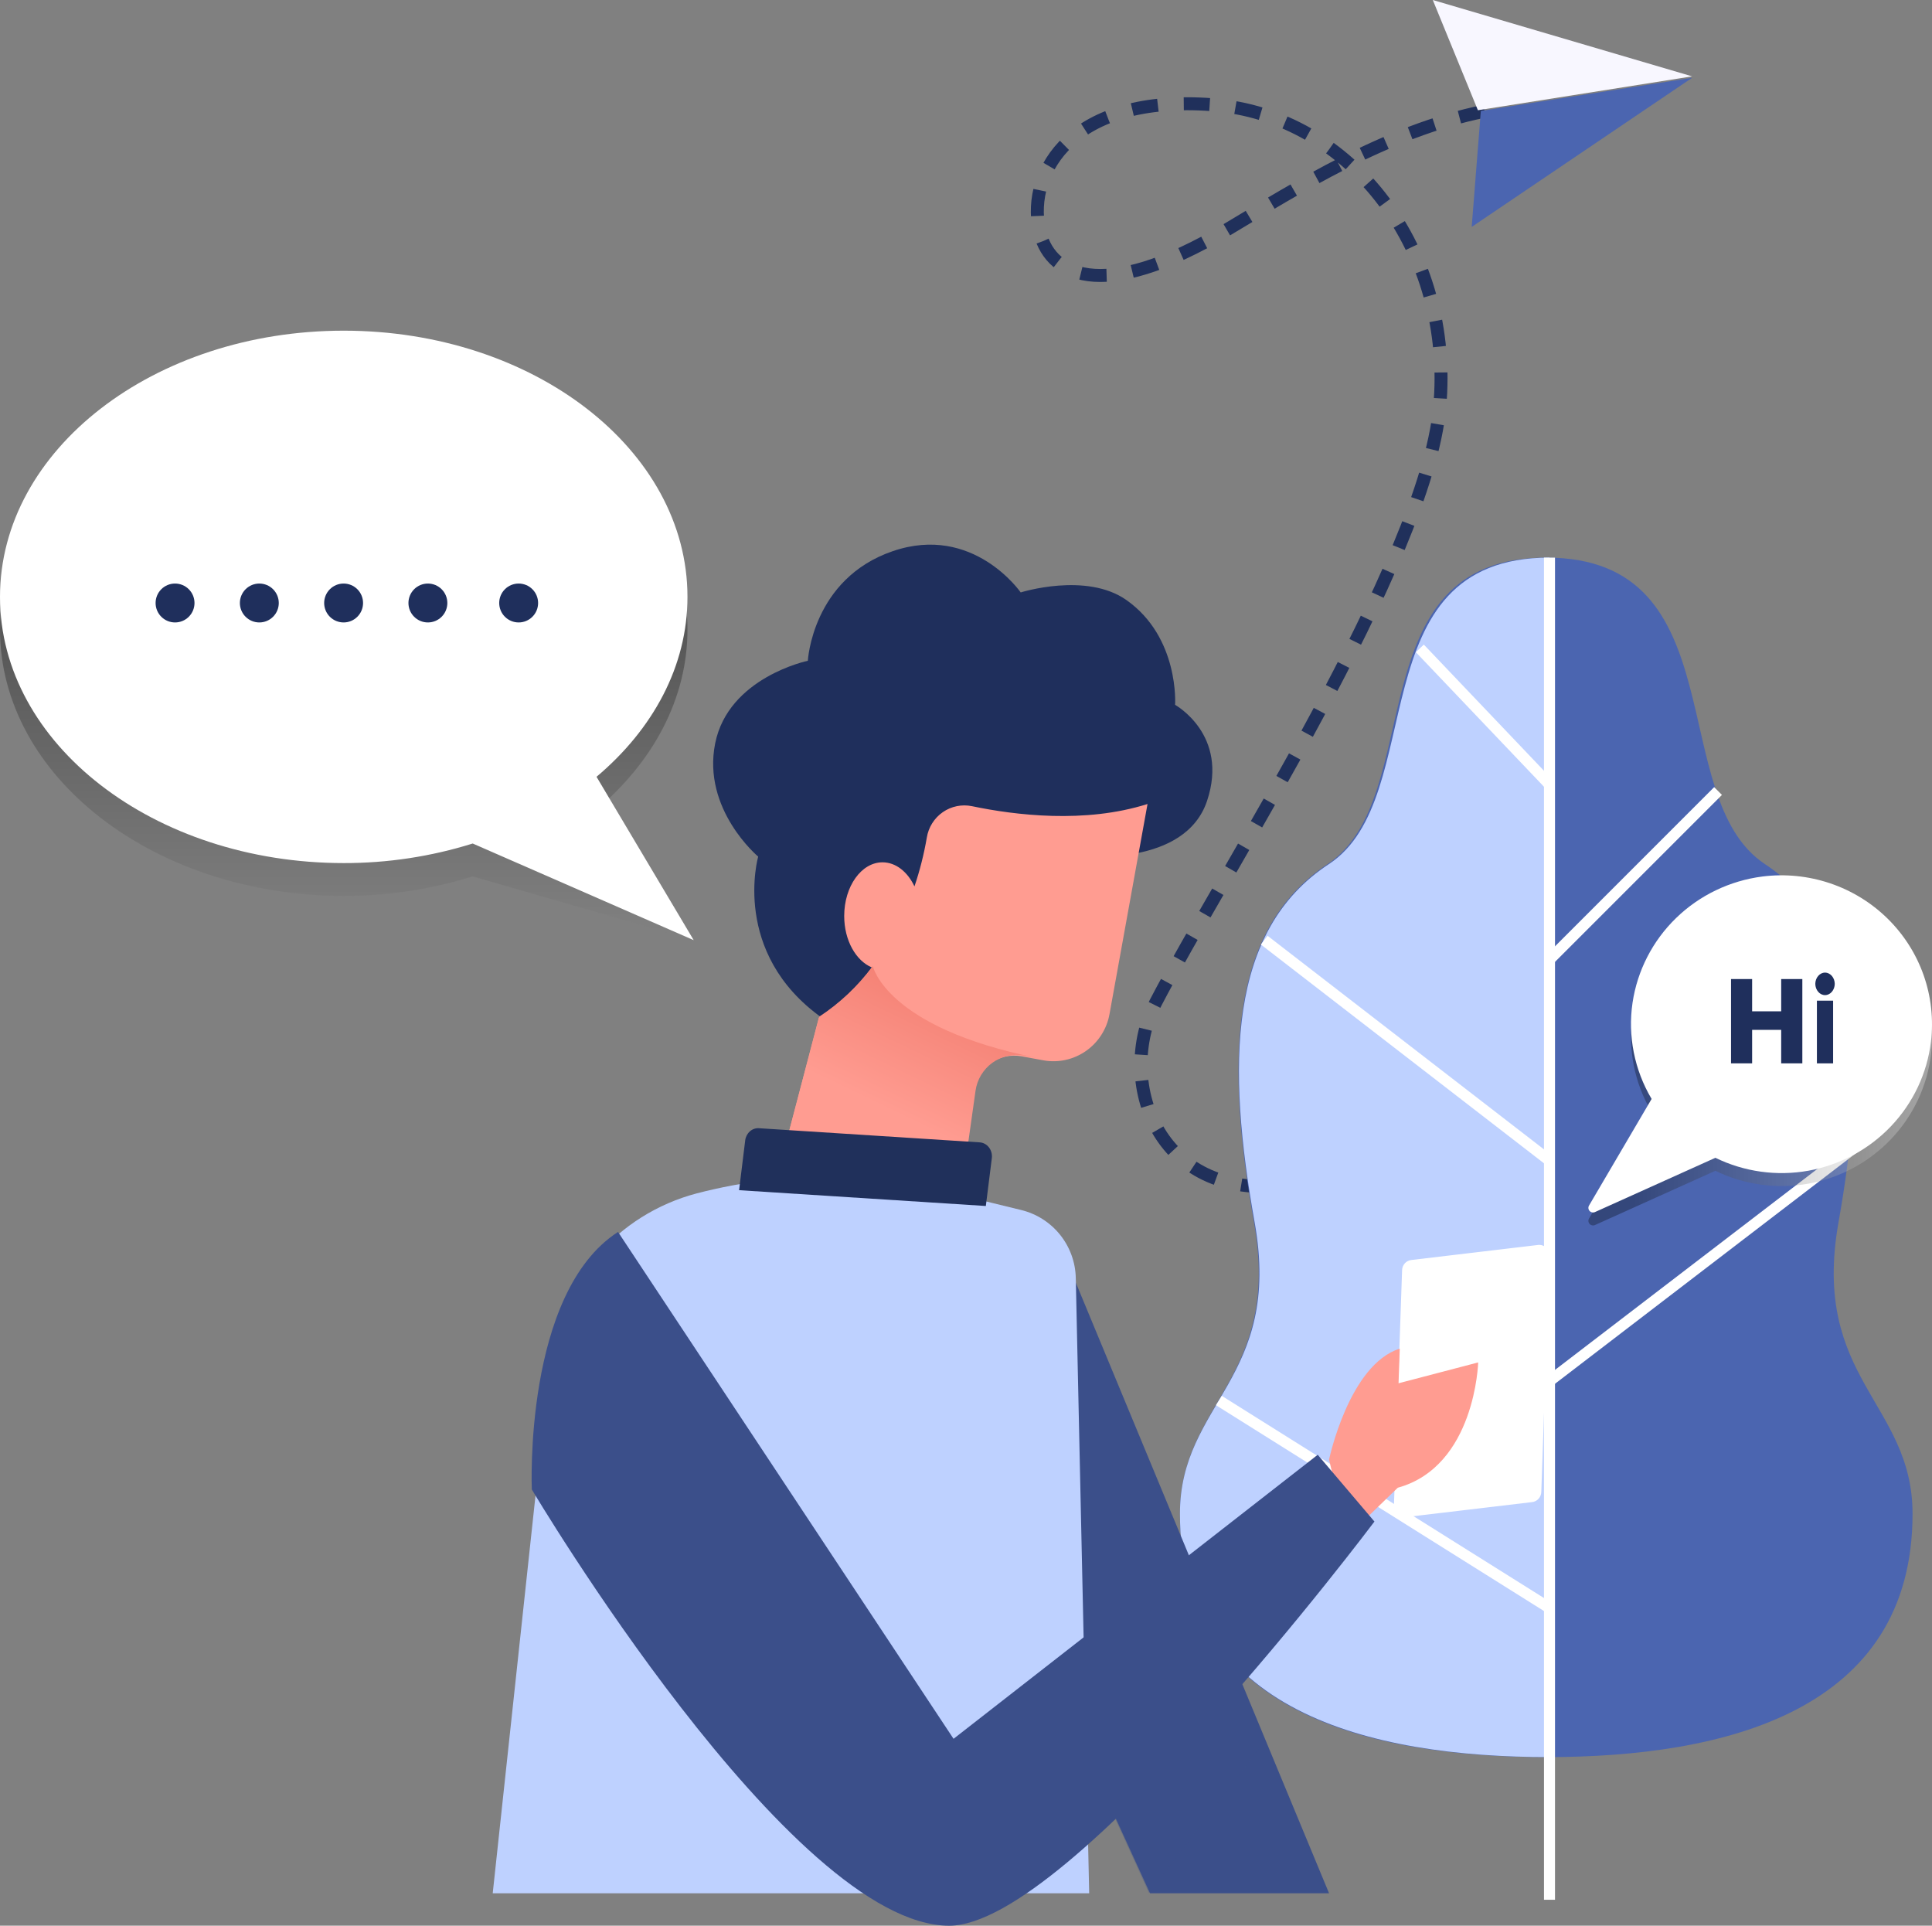 <svg width="298" height="297" viewBox="0 0 298 297" fill="none" xmlns="http://www.w3.org/2000/svg">
<rect x="0" y="0" width="298" height="297" fill="#808080" stroke="none"/>
<path d="M229 17.155C213.794 20.197 199.799 29.133 189.39 35.338C169.538 47.172 161.639 42.264 160.268 35.338C158.494 26.38 165.318 14.547 186.959 16.147C208.6 17.747 224.304 38.855 222.06 62.84C219.817 86.824 188.488 134.908 178.259 154.634C172.135 166.453 178.259 185.263 198.457 182.776" stroke="#20305B" stroke-width="2" stroke-miterlimit="10" stroke-dasharray="4 4"/>
<path d="M227.957 17L261 11.776L221 0L227.957 17Z" fill="#F8F7FF"/>
<path d="M228.411 17.103L261 12L227 35L228.411 17.103Z" fill="#4B65B0"/>
<path d="M283.576 188.537C287.846 164.43 287.745 143.539 272.238 133.275C256.732 123.01 267.969 86 238.5 86C209.031 86 220.275 123.01 204.769 133.275C189.263 143.539 189.162 164.43 193.424 188.537C197.686 212.644 182 216.359 182 233.469C182 263.945 210.971 271 238.5 271C266.029 271 295 263.945 295 233.469C295 216.359 279.314 212.644 283.576 188.537Z" fill="#4B65B0"/>
<path d="M204.97 133.273C189.32 143.537 189.225 164.427 193.525 188.533C197.825 212.639 182 216.354 182 233.464C182 263.938 211.228 271 239 271V86C209.27 86 220.614 123.009 204.97 133.273Z" fill="#BED1FF"/>
<path d="M239 86V293" stroke="white" stroke-width="1.7" stroke-miterlimit="10"/>
<path d="M219 100L239 121" stroke="white" stroke-width="1.7" stroke-miterlimit="10"/>
<path d="M265 122L239 148" stroke="white" stroke-width="1.7" stroke-miterlimit="10"/>
<path d="M195 145L239 179" stroke="white" stroke-width="1.7" stroke-miterlimit="10"/>
<path d="M286 177L239 213" stroke="white" stroke-width="1.7" stroke-miterlimit="10"/>
<path d="M188 216L239 248" stroke="white" stroke-width="1.7" stroke-miterlimit="10"/>
<path d="M163.107 191L205 292H177.387L154 240.913L163.107 191Z" fill="#3B4F8A"/>
<g style="mix-blend-mode:multiply" opacity="0.3">
<path d="M163.05 191L154 240.913L177.241 292L195 268.604L163.05 191Z" fill="#3B4F8A"/>
</g>
<path d="M236.263 231.675L216.746 233.993C216.52 234.015 216.293 233.987 216.079 233.913C215.865 233.839 215.668 233.719 215.503 233.562C215.338 233.405 215.208 233.213 215.121 233.001C215.035 232.789 214.994 232.56 215.001 232.331L216.265 195.882C216.278 195.491 216.432 195.118 216.696 194.832C216.96 194.547 217.317 194.368 217.701 194.329L237.225 192.011C237.453 191.984 237.684 192.007 237.902 192.078C238.121 192.15 238.321 192.269 238.489 192.427C238.658 192.585 238.791 192.778 238.879 192.994C238.967 193.209 239.008 193.441 238.999 193.673L237.735 230.122C237.72 230.519 237.562 230.897 237.291 231.183C237.019 231.469 236.653 231.644 236.263 231.675Z" fill="white"/>
<path d="M168 292L165.934 197.096C165.881 194.669 165.028 192.327 163.507 190.433C161.987 188.54 159.884 187.201 157.525 186.624L134.487 181C123.127 181 114.269 182.276 107.425 184.066C101.409 185.657 96.019 189.04 91.972 193.766C87.924 198.492 85.41 204.338 84.764 210.526L76 292H168Z" fill="#BED1FF"/>
<path d="M205 225.106C205 225.106 208.084 210.451 215.906 208L215.714 213.342L228 210.127C228 210.127 227.565 226.151 215.596 229.453L207.804 237L205 225.106Z" fill="#FF9C91"/>
<path d="M167.137 132.007C167.137 132.007 182.789 133.708 186.186 123.508C189.583 113.307 181.252 108.708 181.252 108.708C181.252 108.708 181.938 98.342 173.766 92.56C167.57 88.17 157.436 91.371 157.436 91.371C157.436 91.371 150.123 80.752 137.703 85.005C125.282 89.258 124.604 101.91 124.604 101.91C124.604 101.91 112.343 104.462 110.309 114.662C108.275 124.863 116.945 132.115 116.945 132.115C116.945 132.115 112.696 146.973 126.812 157C126.833 157 167.325 140.002 167.137 132.007Z" fill="#1F2F5C"/>
<path d="M142.956 129.179C142.519 131.735 141.882 134.253 141.051 136.708C139.998 134.472 138.186 132.994 136.123 132.994C132.864 132.994 130.214 136.701 130.214 141.274C130.214 145.039 132.019 148.176 134.476 149.208C132.222 152.251 129.456 154.873 126.303 156.954L120 181H148.378L150.162 168.313C150.281 167.46 150.57 166.64 151.012 165.903C151.454 165.165 152.04 164.525 152.733 164.021C153.427 163.517 154.215 163.16 155.049 162.97C155.884 162.781 156.748 162.763 157.589 162.918L160.913 163.531C163.206 163.952 165.57 163.438 167.487 162.103C169.404 160.768 170.716 158.721 171.134 156.413L177 124C167.359 127.058 156.558 125.724 149.932 124.339C149.157 124.178 148.358 124.176 147.582 124.335C146.806 124.493 146.07 124.807 145.419 125.26C144.767 125.712 144.213 126.292 143.79 126.966C143.366 127.639 143.083 128.392 142.956 129.179Z" fill="#FF9C91"/>
<path d="M160 163.171C136.643 158.517 134.624 149 134.624 149C132.347 152.063 129.553 154.702 126.368 156.797L120 181H148.669L150.47 168.23C150.591 167.372 150.883 166.547 151.33 165.804C151.776 165.062 152.367 164.418 153.068 163.911C153.769 163.403 154.565 163.043 155.408 162.853C156.251 162.662 157.124 162.644 157.974 162.8L160 163.171Z" fill="url(#paint0_linear_0_1)"/>
<path style="mix-blend-mode:multiply" opacity="0.3" d="M107 145L92.011 124.861C100.692 117.539 106.038 107.808 106.038 97.084C106.038 74.391 82.303 56 53.019 56C23.735 56 0 74.391 0 97.084C0 119.776 23.742 138.174 53.026 138.174C59.768 138.185 66.472 137.171 72.906 135.168L107 145Z" fill="url(#paint1_linear_0_1)"/>
<path d="M107 145L92.011 119.804C100.692 112.495 106.038 102.772 106.038 92.057C106.038 69.383 82.303 51 53.019 51C23.735 51 0 69.383 0 92.057C0 114.73 23.742 133.113 53.026 133.113C59.771 133.124 66.478 132.106 72.913 130.095L107 145Z" fill="white"/>
<path d="M30 93C30 93.394 29.922 93.784 29.772 94.148C29.621 94.512 29.4 94.843 29.121 95.121C28.843 95.4 28.512 95.621 28.148 95.772C27.784 95.922 27.394 96 27 96C26.606 96 26.216 95.922 25.852 95.772C25.488 95.621 25.157 95.4 24.879 95.121C24.6 94.843 24.379 94.512 24.228 94.148C24.078 93.784 24 93.394 24 93C24 92.204 24.316 91.441 24.879 90.879C25.441 90.316 26.204 90 27 90C27.796 90 28.559 90.316 29.121 90.879C29.684 91.441 30 92.204 30 93Z" fill="#1F2F5C"/>
<path d="M43 93C43 93.394 42.922 93.784 42.772 94.148C42.621 94.512 42.4 94.843 42.121 95.121C41.843 95.4 41.512 95.621 41.148 95.772C40.784 95.922 40.394 96 40 96C39.606 96 39.216 95.922 38.852 95.772C38.488 95.621 38.157 95.4 37.879 95.121C37.6 94.843 37.379 94.512 37.228 94.148C37.078 93.784 37 93.394 37 93C37 92.204 37.316 91.441 37.879 90.879C38.441 90.316 39.204 90 40 90C40.796 90 41.559 90.316 42.121 90.879C42.684 91.441 43 92.204 43 93Z" fill="#1F2F5C"/>
<path d="M56 93C56 93.394 55.922 93.784 55.772 94.148C55.621 94.512 55.4 94.843 55.121 95.121C54.843 95.4 54.512 95.621 54.148 95.772C53.784 95.922 53.394 96 53 96C52.204 96 51.441 95.684 50.879 95.121C50.316 94.559 50 93.796 50 93C50 92.204 50.316 91.441 50.879 90.879C51.441 90.316 52.204 90 53 90C53.796 90 54.559 90.316 55.121 90.879C55.684 91.441 56 92.204 56 93Z" fill="#1F2F5C"/>
<path d="M69 93C69 93.394 68.922 93.784 68.772 94.148C68.621 94.512 68.4 94.843 68.121 95.121C67.843 95.4 67.512 95.621 67.148 95.772C66.784 95.922 66.394 96 66 96C65.606 96 65.216 95.922 64.852 95.772C64.488 95.621 64.157 95.4 63.879 95.121C63.6 94.843 63.379 94.512 63.228 94.148C63.078 93.784 63 93.394 63 93C63 92.204 63.316 91.441 63.879 90.879C64.441 90.316 65.204 90 66 90C66.796 90 67.559 90.316 68.121 90.879C68.684 91.441 69 92.204 69 93Z" fill="#1F2F5C"/>
<path d="M83 93C83 93.394 82.922 93.784 82.772 94.148C82.621 94.512 82.4 94.843 82.121 95.121C81.843 95.4 81.512 95.621 81.148 95.772C80.784 95.922 80.394 96 80 96C79.606 96 79.216 95.922 78.852 95.772C78.488 95.621 78.157 95.4 77.879 95.121C77.6 94.843 77.379 94.512 77.228 94.148C77.078 93.784 77 93.394 77 93C77 92.204 77.316 91.441 77.879 90.879C78.441 90.316 79.204 90 80 90C80.796 90 81.559 90.316 82.121 90.879C82.684 91.441 83 92.204 83 93Z" fill="#1F2F5C"/>
<path d="M152.06 186L114 183.562L114.944 175.875C115.012 175.334 115.267 174.84 115.659 174.493C116.05 174.146 116.549 173.971 117.055 174.004L151.109 176.186C151.385 176.202 151.654 176.28 151.9 176.414C152.146 176.548 152.364 176.735 152.54 176.964C152.716 177.193 152.846 177.459 152.922 177.744C152.998 178.03 153.019 178.329 152.983 178.624L152.06 186Z" fill="#20305B"/>
<path style="mix-blend-mode:multiply" opacity="0.3" d="M271.856 137.183C266.824 137.828 262.142 140.081 258.523 143.6C254.905 147.119 252.547 151.711 251.809 156.677C251.06 161.812 252.098 167.046 254.753 171.52L245.122 187.889C245.033 188.021 244.99 188.179 245.002 188.338C245.013 188.496 245.078 188.647 245.186 188.765C245.294 188.883 245.438 188.962 245.597 188.989C245.755 189.017 245.918 188.991 246.06 188.916L264.592 180.568C269.04 182.738 274.076 183.434 278.954 182.551C283.834 181.66 288.298 179.25 291.695 175.673C295.093 172.095 297.246 167.537 297.84 162.664C298.253 159.2 297.864 155.688 296.701 152.395C295.538 149.102 293.632 146.114 291.128 143.658C288.623 141.202 285.586 139.342 282.247 138.22C278.908 137.098 275.355 136.744 271.856 137.183Z" fill="url(#paint2_linear_0_1)"/>
<path d="M271.854 135.183C266.822 135.826 262.141 138.077 258.523 141.592C254.904 145.107 252.547 149.695 251.809 154.657C251.057 159.788 252.095 165.019 254.752 169.489L245.122 185.89C245.033 186.022 244.99 186.179 245.002 186.338C245.013 186.497 245.078 186.647 245.186 186.765C245.294 186.883 245.438 186.962 245.597 186.989C245.755 187.017 245.918 186.991 246.06 186.917L264.59 178.566C269.037 180.738 274.073 181.435 278.952 180.556C283.831 179.666 288.295 177.257 291.692 173.682C295.089 170.107 297.241 165.552 297.835 160.683C298.255 157.218 297.87 153.704 296.71 150.409C295.55 147.113 293.645 144.123 291.14 141.664C288.635 139.206 285.596 137.344 282.254 136.221C278.912 135.098 275.355 134.743 271.854 135.183Z" fill="white"/>
<path d="M278 151V164H274.738V158.835H270.255V164H267V151H270.255V155.976H274.738V151H278Z" fill="#1F2F5C"/>
<path d="M280 151.741C280.005 151.281 280.164 150.841 280.445 150.516C280.725 150.191 281.104 150.005 281.5 150C281.896 150.005 282.275 150.191 282.555 150.516C282.836 150.841 282.995 151.281 283 151.741C282.995 152.201 282.836 152.641 282.555 152.966C282.275 153.292 281.896 153.477 281.5 153.482C281.104 153.477 280.725 153.292 280.445 152.966C280.164 152.641 280.005 152.201 280 151.741ZM280.248 154.332H282.746V164H280.248V154.332Z" fill="#1F2F5C"/>
<path d="M95.327 190L147.079 268.175L203.252 224.369L212 234.667C212 234.667 165.207 297 146.404 297C121.965 297 82.029 229.719 82.029 229.719C82.029 229.719 80.736 199.407 95.327 190Z" fill="#3B4F8A"/>
<defs>
<linearGradient id="paint0_linear_0_1" x1="135.268" y1="176.521" x2="147.903" y2="150.295" gradientUnits="userSpaceOnUse">
<stop offset="0.19" stop-color="#FF9C91"/>
<stop offset="1" stop-color="#F27C6F"/>
</linearGradient>
<linearGradient id="paint1_linear_0_1" x1="53.496" y1="87.46" x2="53.496" y2="185.508" gradientUnits="userSpaceOnUse">
<stop offset="0.13"/>
<stop offset="1" stop-color="white"/>
</linearGradient>
<linearGradient id="paint2_linear_0_1" x1="245.021" y1="162.993" x2="297.998" y2="162.993" gradientUnits="userSpaceOnUse">
<stop offset="0.13"/>
<stop offset="1" stop-color="white"/>
</linearGradient>
</defs>
</svg>
